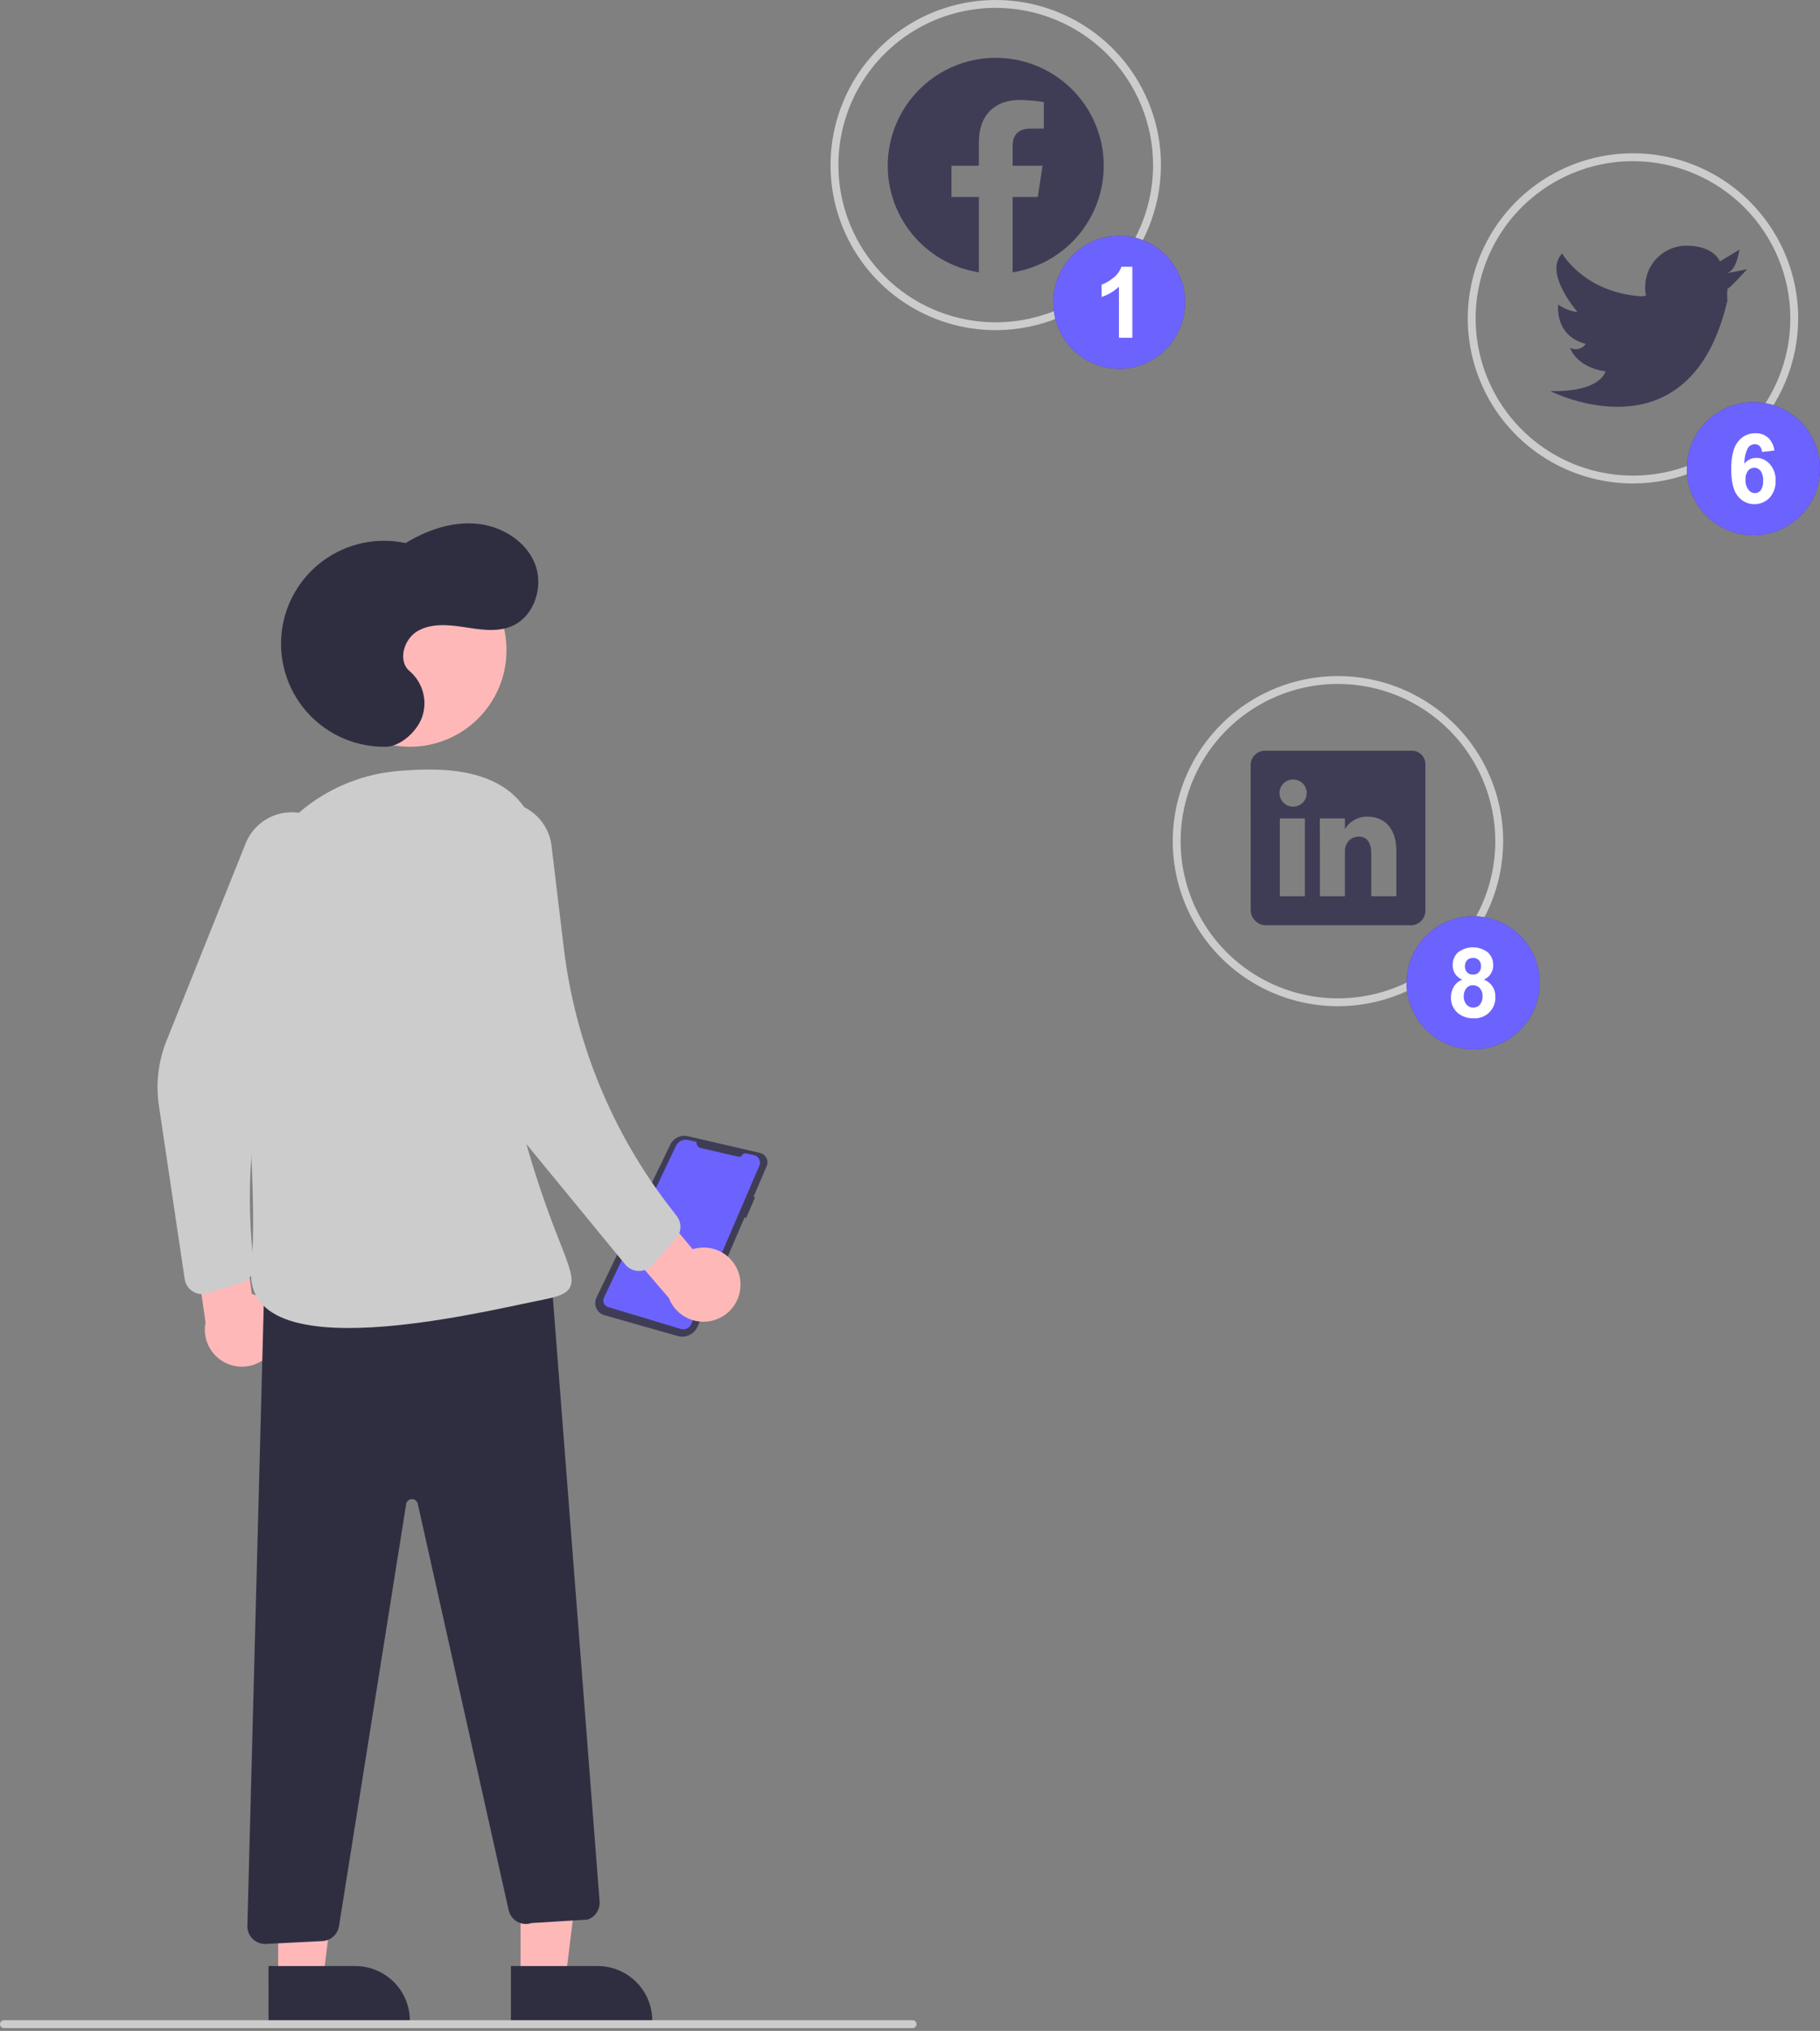 <svg width="225" height="251" viewBox="0 0 225 251" fill="none" xmlns="http://www.w3.org/2000/svg">
<rect x="0" y="0" width="225" height="251" fill="#808080" stroke="none"/>
<g id="socialable">
<path id="Vector" d="M94.159 142.554C94.303 142.616 94.434 142.706 94.543 142.819C94.653 142.931 94.739 143.064 94.797 143.21C94.855 143.355 94.884 143.511 94.882 143.668C94.88 143.825 94.847 143.98 94.785 144.124L93.161 147.892L93.345 147.986L92.237 150.543L92.06 150.445L86.243 163.943C86.044 164.405 85.683 164.779 85.228 164.994C84.774 165.21 84.256 165.254 83.772 165.116L74.726 162.549C74.506 162.487 74.302 162.377 74.129 162.227C73.956 162.078 73.817 161.892 73.723 161.683C73.629 161.475 73.582 161.248 73.586 161.02C73.589 160.791 73.642 160.566 73.741 160.36L82.858 141.474C83.05 141.077 83.371 140.757 83.768 140.567C84.166 140.377 84.616 140.327 85.046 140.427L93.946 142.486C94.019 142.502 94.091 142.525 94.159 142.554V142.554Z" fill="#3F3D56"/>
<path id="Vector_2" d="M86.63 141.882L91.31 142.964C91.394 142.984 91.482 142.975 91.561 142.939C91.639 142.904 91.704 142.843 91.745 142.767C91.791 142.681 91.864 142.612 91.954 142.571C92.043 142.531 92.143 142.521 92.238 142.543L93.224 142.771C93.358 142.802 93.484 142.862 93.593 142.948C93.702 143.033 93.79 143.14 93.853 143.263C93.915 143.386 93.95 143.522 93.954 143.66C93.958 143.797 93.932 143.934 93.878 144.061L85.458 163.637C85.354 163.88 85.163 164.076 84.923 164.187C84.683 164.299 84.411 164.318 84.157 164.242L75.176 161.535C75.061 161.5 74.955 161.442 74.866 161.363C74.776 161.283 74.704 161.186 74.656 161.077C74.607 160.967 74.583 160.849 74.584 160.729C74.586 160.61 74.613 160.492 74.664 160.384L83.563 141.619C83.694 141.342 83.916 141.119 84.192 140.986C84.468 140.853 84.781 140.818 85.079 140.887L86.118 141.127C86.093 141.294 86.131 141.465 86.226 141.605C86.321 141.745 86.466 141.844 86.63 141.882Z" fill="#6C63FF"/>
<path id="Vector_3" d="M64.355 244.57L69.915 244.569L72.559 223.148L64.353 223.149L64.355 244.57Z" fill="#FFB8B8"/>
<path id="Vector_4" d="M80.637 249.725L63.164 249.726L63.164 242.983L73.886 242.982C74.772 242.982 75.65 243.156 76.469 243.495C77.288 243.834 78.032 244.33 78.659 244.957C79.286 245.583 79.784 246.326 80.123 247.144C80.462 247.962 80.637 248.839 80.637 249.725V249.725L80.637 249.725Z" fill="#2F2E41"/>
<path id="Vector_5" d="M34.389 244.57L39.949 244.569L42.592 223.148L34.387 223.149L34.389 244.57Z" fill="#FFB8B8"/>
<path id="Vector_6" d="M50.671 249.725L33.198 249.726L33.197 242.983L43.919 242.982C45.71 242.982 47.427 243.692 48.693 244.957C49.959 246.221 50.67 247.936 50.671 249.725V249.725L50.671 249.725Z" fill="#2F2E41"/>
<path id="Vector_7" d="M50.671 92.29C57.267 92.29 62.615 86.949 62.615 80.359C62.615 73.77 57.267 68.428 50.671 68.428C44.074 68.428 38.727 73.77 38.727 80.359C38.727 86.949 44.074 92.29 50.671 92.29Z" fill="#FFB8B8"/>
<path id="Vector_8" d="M91.511 158.17C91.428 157.509 91.201 156.875 90.845 156.312C90.49 155.748 90.015 155.269 89.454 154.909C88.894 154.549 88.261 154.316 87.6 154.226C86.94 154.137 86.267 154.193 85.631 154.391L78.956 146.398L73.104 149.265L82.689 160.421C83.093 161.467 83.867 162.329 84.865 162.843C85.862 163.357 87.014 163.487 88.101 163.21C89.189 162.932 90.136 162.266 90.765 161.337C91.394 160.408 91.659 159.281 91.511 158.17V158.17Z" fill="#FFB8B8"/>
<path id="Vector_9" d="M34.063 166.254C34.347 165.652 34.496 164.995 34.499 164.329C34.502 163.663 34.358 163.004 34.078 162.4C33.799 161.795 33.39 161.259 32.88 160.83C32.371 160.4 31.774 160.088 31.13 159.914L29.79 149.591L23.311 148.874L25.409 163.426C25.188 164.525 25.379 165.667 25.944 166.635C26.51 167.603 27.412 168.331 28.478 168.68C29.545 169.028 30.703 168.974 31.732 168.527C32.761 168.08 33.591 167.271 34.063 166.254L34.063 166.254Z" fill="#FFB8B8"/>
<path id="Vector_10" d="M24.997 159.942C24.472 159.942 23.965 159.754 23.568 159.411C23.17 159.069 22.909 158.595 22.832 158.077L19.643 136.626C19.243 133.926 19.567 131.168 20.583 128.633L30.372 104.228C30.773 103.23 31.43 102.355 32.277 101.691C33.124 101.028 34.131 100.599 35.197 100.449C36.263 100.298 37.35 100.431 38.348 100.835C39.346 101.238 40.219 101.897 40.881 102.745H40.881C41.564 103.62 41.996 104.664 42.13 105.766C42.263 106.867 42.094 107.984 41.639 108.996L37.024 119.309C31.848 130.877 29.895 143.627 31.372 156.213C31.431 156.721 31.311 157.233 31.031 157.662C30.751 158.09 30.33 158.407 29.84 158.557L25.639 159.846C25.431 159.91 25.214 159.942 24.997 159.942Z" fill="#CCCCCC"/>
<path id="Vector_11" d="M47.763 92.29C45.965 92.329 44.179 91.987 42.523 91.287C40.867 90.588 39.378 89.546 38.154 88.231C36.93 86.915 35.998 85.356 35.42 83.655C34.842 81.954 34.631 80.15 34.801 78.362C34.97 76.574 35.517 74.842 36.404 73.28C37.292 71.718 38.5 70.361 39.95 69.299C41.4 68.236 43.058 67.493 44.816 67.116C46.574 66.74 48.392 66.739 50.15 67.114C52.777 65.521 55.831 64.449 58.892 64.722C61.952 64.995 64.979 66.81 66.124 69.658C67.268 72.507 66.039 76.262 63.193 77.42C61.368 78.162 59.308 77.802 57.361 77.503C55.414 77.203 53.29 77.008 51.595 78.012C49.901 79.015 49.139 81.706 50.656 82.961C51.461 83.652 52.035 84.572 52.303 85.598C52.571 86.624 52.52 87.707 52.156 88.703C51.394 90.673 49.312 92.256 47.763 92.29Z" fill="#2F2E41"/>
<path id="Vector_12" d="M32.77 240.254C32.478 240.254 32.189 240.196 31.919 240.082C31.65 239.969 31.406 239.803 31.202 239.593C30.998 239.384 30.838 239.136 30.732 238.865C30.625 238.593 30.574 238.302 30.582 238.01L32.707 157.461L32.938 157.455L68.062 156.69L74.126 235.015C74.159 235.492 74.036 235.966 73.774 236.367C73.513 236.767 73.127 237.07 72.677 237.231L72.61 237.245L65.716 237.666C65.426 237.764 65.118 237.8 64.812 237.771C64.507 237.742 64.211 237.65 63.943 237.499C63.676 237.349 63.443 237.144 63.26 236.898C63.077 236.652 62.948 236.37 62.881 236.071L51.644 185.843C51.607 185.678 51.513 185.531 51.379 185.427C51.245 185.323 51.079 185.269 50.909 185.274C50.74 185.279 50.577 185.344 50.45 185.456C50.323 185.568 50.238 185.721 50.212 185.888L41.91 238.055C41.829 238.549 41.582 239.001 41.209 239.336C40.837 239.67 40.361 239.868 39.86 239.895L32.881 240.251C32.844 240.253 32.807 240.254 32.77 240.254Z" fill="#2F2E41"/>
<path id="Vector_13" d="M43.108 164.128C38.737 164.128 34.92 163.468 32.812 161.586C31.458 160.376 30.872 158.732 31.071 156.697C31.82 149.05 30.522 132.288 29.301 119.573C29.022 116.591 29.339 113.583 30.234 110.725C31.129 107.866 32.584 105.214 34.514 102.923C36.372 100.703 38.659 98.88 41.239 97.564C43.818 96.247 46.637 95.464 49.526 95.261C53.547 94.975 62.963 94.308 65.89 101.797C70.287 113.045 68.136 118.204 66.056 123.193C64.29 127.431 62.463 131.814 64.702 140.044C65.939 144.595 67.437 149.071 69.189 153.45C70.402 156.556 71.011 158.115 70.449 159.134C70.005 159.937 68.899 160.287 67.014 160.651C66.398 160.771 65.584 160.943 64.615 161.149C59.688 162.195 50.587 164.128 43.108 164.128Z" fill="#CCCCCC"/>
<path id="Vector_14" d="M78.992 157.078C78.975 157.078 78.959 157.078 78.942 157.077C78.627 157.07 78.317 156.995 78.034 156.857C77.75 156.719 77.5 156.522 77.3 156.279L64.919 141.208C62.276 137.988 60.535 134.125 59.875 130.013L56.063 106.214C55.935 105.412 55.968 104.592 56.16 103.802C56.353 103.012 56.701 102.269 57.185 101.615C57.669 100.961 58.278 100.411 58.977 99.995C59.677 99.579 60.452 99.307 61.258 99.195C62.064 99.082 62.884 99.131 63.671 99.339C64.457 99.547 65.195 99.909 65.839 100.405C66.484 100.901 67.023 101.521 67.425 102.227C67.828 102.934 68.085 103.714 68.182 104.521L69.697 117.143C71.099 128.803 75.625 139.869 82.8 149.172L83.666 150.295C83.979 150.7 84.139 151.202 84.12 151.713C84.1 152.224 83.902 152.712 83.559 153.092L80.618 156.355C80.413 156.582 80.162 156.764 79.882 156.889C79.602 157.013 79.299 157.078 78.992 157.078Z" fill="#CCCCCC"/>
<g id="fb">
<path id="Vector_15" d="M123.1 40.805C119.06 40.805 115.112 39.609 111.753 37.367C108.394 35.125 105.776 31.939 104.23 28.21C102.684 24.482 102.28 20.38 103.068 16.422C103.856 12.465 105.801 8.829 108.658 5.976C111.514 3.122 115.153 1.179 119.115 0.392C123.077 -0.395 127.184 0.009 130.916 1.553C134.648 3.097 137.838 5.712 140.083 9.068C142.327 12.423 143.525 16.367 143.525 20.403C143.519 25.812 141.365 30.998 137.536 34.823C133.707 38.648 128.515 40.799 123.1 40.805V40.805ZM123.1 0.972C119.253 0.972 115.492 2.111 112.293 4.246C109.094 6.381 106.601 9.416 105.129 12.967C103.657 16.517 103.271 20.424 104.022 24.194C104.772 27.963 106.625 31.425 109.345 34.142C112.066 36.86 115.532 38.711 119.305 39.46C123.079 40.21 126.99 39.825 130.544 38.355C134.098 36.884 137.136 34.393 139.274 31.198C141.411 28.003 142.552 24.246 142.552 20.403C142.546 15.251 140.495 10.312 136.848 6.669C133.202 3.026 128.257 0.977 123.1 0.972V0.972Z" fill="#CCCCCC"/>
<path id="Vector_16" fill-rule="evenodd" clip-rule="evenodd" d="M136.452 20.483C136.451 17.934 135.72 15.439 134.344 13.292C132.968 11.146 131.005 9.438 128.688 8.372C126.37 7.305 123.796 6.924 121.268 7.274C118.741 7.623 116.367 8.689 114.427 10.345C112.487 12.001 111.062 14.177 110.322 16.616C109.582 19.055 109.557 21.655 110.25 24.108C110.943 26.561 112.325 28.764 114.233 30.457C116.14 32.15 118.494 33.261 121.014 33.659V24.339H117.623V20.483H121.014V17.544C121.014 14.202 123.008 12.354 126.057 12.354C127.058 12.368 128.058 12.455 129.046 12.615V15.897H127.362C125.704 15.897 125.186 16.925 125.186 17.981V20.483H128.888L128.297 24.34H125.186V33.66C128.327 33.163 131.187 31.563 133.252 29.148C135.317 26.732 136.452 23.659 136.452 20.483V20.483Z" fill="#3F3D56"/>
<path id="Vector_17" d="M138.359 45.581C142.857 45.581 146.502 41.899 146.502 37.357C146.502 32.815 142.857 29.133 138.359 29.133C133.862 29.133 130.216 32.815 130.216 37.357C130.216 41.899 133.862 45.581 138.359 45.581Z" fill="#3F3D56"/>
<path id="Vector_18" d="M139.988 41.743H138.33V35.432C137.718 36.008 136.986 36.441 136.187 36.702V35.182C136.7 34.993 137.177 34.718 137.597 34.369C138.073 34.013 138.436 33.528 138.642 32.971H139.988V41.743Z" fill="#3F3D56"/>
<path id="Vector_19" d="M138.359 45.581C142.857 45.581 146.502 41.899 146.502 37.357C146.502 32.815 142.857 29.133 138.359 29.133C133.862 29.133 130.216 32.815 130.216 37.357C130.216 41.899 133.862 45.581 138.359 45.581Z" fill="#6C63FF"/>
<path id="Vector_20" d="M139.988 41.743H138.33V35.432C137.718 36.008 136.986 36.441 136.187 36.702V35.182C136.7 34.993 137.177 34.718 137.597 34.369C138.073 34.013 138.436 33.528 138.642 32.971H139.988V41.743Z" fill="white"/>
</g>
<g id="twitter">
<path id="Vector_21" d="M201.881 59.751C197.841 59.751 193.892 58.554 190.533 56.312C187.175 54.07 184.557 50.884 183.011 47.156C181.465 43.428 181.06 39.325 181.849 35.368C182.637 31.41 184.582 27.774 187.438 24.921C190.295 22.068 193.934 20.125 197.896 19.337C201.858 18.55 205.965 18.954 209.697 20.498C213.429 22.043 216.619 24.658 218.863 28.013C221.107 31.368 222.305 35.313 222.305 39.348C222.299 44.757 220.145 49.943 216.316 53.768C212.487 57.593 207.296 59.745 201.881 59.751V59.751ZM201.881 19.917C198.033 19.917 194.273 21.056 191.074 23.192C187.875 25.327 185.382 28.361 183.909 31.912C182.437 35.463 182.052 39.37 182.802 43.139C183.553 46.908 185.406 50.37 188.126 53.088C190.846 55.805 194.312 57.656 198.086 58.406C201.859 59.156 205.77 58.771 209.325 57.3C212.879 55.829 215.917 53.339 218.054 50.143C220.192 46.948 221.333 43.191 221.333 39.348C221.327 34.196 219.275 29.257 215.629 25.614C211.982 21.972 207.038 19.923 201.881 19.917V19.917Z" fill="#CCCCCC"/>
<path id="Vector_22" d="M213.552 33.76L215.983 33.275C215.983 33.275 213.941 35.558 213.552 35.703C213.515 36.189 213.515 36.676 213.552 37.161C208.883 57.175 191.668 48.334 191.668 48.334C197.941 48.479 198.476 45.905 198.476 45.905C194.829 45.37 194.1 42.99 194.1 42.99C194.427 43.163 194.806 43.208 195.165 43.119C195.524 43.029 195.837 42.81 196.045 42.504C192.106 41.484 192.641 37.647 192.641 37.647C193.343 38.153 194.163 38.471 195.024 38.57C194.586 38.035 190.89 33.615 193.127 31.331C193.127 31.331 195.85 36.189 202.999 36.627L203.485 36.529C203.403 36.179 203.37 35.82 203.388 35.461C203.388 34.108 203.926 32.81 204.884 31.854C205.841 30.897 207.14 30.36 208.494 30.36C211.898 30.36 212.628 32.303 212.628 32.303L215.059 30.846C215.011 30.846 214.767 33.275 213.552 33.76Z" fill="#3F3D56"/>
<path id="Vector_23" d="M216.767 66.151C221.314 66.151 225 62.469 225 57.928C225 53.386 221.314 49.704 216.767 49.704C212.22 49.704 208.534 53.386 208.534 57.928C208.534 62.469 212.22 66.151 216.767 66.151Z" fill="#3F3D56"/>
<path id="Vector_24" d="M215.789 59.272C215.761 59.713 215.886 60.151 216.143 60.511C216.234 60.642 216.354 60.749 216.494 60.825C216.634 60.901 216.79 60.943 216.95 60.948C217.091 60.95 217.23 60.918 217.357 60.856C217.483 60.794 217.593 60.703 217.679 60.59C217.903 60.243 218.006 59.831 217.97 59.419C218.005 58.986 217.895 58.554 217.656 58.191C217.566 58.071 217.449 57.974 217.315 57.907C217.181 57.839 217.034 57.803 216.884 57.801C216.734 57.8 216.586 57.832 216.45 57.897C216.315 57.961 216.196 58.056 216.103 58.173C215.872 58.491 215.761 58.88 215.789 59.272V59.272ZM219.36 55.68L217.835 55.856C217.823 55.588 217.72 55.332 217.544 55.13C217.463 55.051 217.367 54.99 217.262 54.95C217.157 54.909 217.045 54.891 216.933 54.895C216.764 54.898 216.599 54.942 216.452 55.023C216.304 55.105 216.18 55.222 216.089 55.364C215.785 55.969 215.635 56.639 215.654 57.316C215.824 57.089 216.045 56.904 216.299 56.778C216.553 56.651 216.834 56.587 217.118 56.588C217.44 56.587 217.758 56.657 218.05 56.793C218.342 56.929 218.601 57.127 218.808 57.374C219.291 57.937 219.542 58.661 219.511 59.402C219.549 60.176 219.283 60.934 218.771 61.517C218.511 61.786 218.195 61.996 217.847 62.133C217.498 62.27 217.123 62.33 216.749 62.31C216.375 62.29 216.009 62.189 215.677 62.015C215.345 61.842 215.055 61.599 214.825 61.303C214.29 60.629 214.023 59.525 214.023 57.989C214.023 56.415 214.302 55.28 214.859 54.584C215.112 54.252 215.441 53.984 215.818 53.803C216.195 53.621 216.61 53.532 217.028 53.541C217.596 53.521 218.15 53.717 218.578 54.089C219.017 54.512 219.293 55.075 219.36 55.68V55.68Z" fill="#3F3D56"/>
<path id="Vector_25" d="M216.767 66.151C221.314 66.151 225 62.469 225 57.928C225 53.386 221.314 49.704 216.767 49.704C212.22 49.704 208.534 53.386 208.534 57.928C208.534 62.469 212.22 66.151 216.767 66.151Z" fill="#6C63FF"/>
<path id="Vector_26" d="M215.789 59.272C215.761 59.713 215.886 60.151 216.143 60.511C216.234 60.642 216.354 60.749 216.494 60.825C216.634 60.901 216.79 60.943 216.95 60.948C217.091 60.95 217.23 60.918 217.357 60.856C217.483 60.794 217.593 60.703 217.679 60.59C217.903 60.243 218.006 59.831 217.97 59.419C218.005 58.986 217.895 58.554 217.656 58.191C217.566 58.071 217.449 57.974 217.315 57.907C217.181 57.839 217.034 57.803 216.884 57.801C216.734 57.8 216.586 57.832 216.45 57.897C216.315 57.961 216.196 58.056 216.103 58.173C215.872 58.491 215.761 58.88 215.789 59.272V59.272ZM219.36 55.68L217.835 55.856C217.823 55.588 217.72 55.332 217.544 55.13C217.463 55.051 217.367 54.99 217.262 54.95C217.157 54.909 217.045 54.891 216.933 54.895C216.764 54.898 216.599 54.942 216.452 55.023C216.304 55.105 216.18 55.222 216.089 55.364C215.785 55.969 215.635 56.639 215.654 57.316C215.824 57.089 216.045 56.904 216.299 56.778C216.553 56.651 216.834 56.587 217.118 56.588C217.44 56.587 217.758 56.657 218.05 56.793C218.342 56.929 218.601 57.127 218.808 57.374C219.291 57.937 219.542 58.661 219.511 59.402C219.549 60.176 219.283 60.934 218.771 61.517C218.511 61.786 218.195 61.996 217.847 62.133C217.498 62.27 217.123 62.33 216.749 62.31C216.375 62.29 216.009 62.189 215.677 62.015C215.345 61.842 215.055 61.599 214.825 61.303C214.29 60.629 214.023 59.525 214.023 57.989C214.023 56.415 214.302 55.28 214.859 54.584C215.112 54.252 215.441 53.984 215.818 53.803C216.195 53.621 216.61 53.532 217.028 53.541C217.596 53.521 218.15 53.717 218.578 54.089C219.017 54.512 219.293 55.075 219.36 55.68V55.68Z" fill="white"/>
</g>
<g id="linkedin">
<path id="Vector_27" d="M165.408 124.359C161.368 124.359 157.419 123.162 154.061 120.921C150.702 118.679 148.084 115.492 146.538 111.764C144.992 108.036 144.588 103.934 145.376 99.976C146.164 96.018 148.109 92.383 150.966 89.529C153.822 86.676 157.461 84.733 161.423 83.946C165.385 83.159 169.492 83.563 173.224 85.107C176.956 86.651 180.146 89.266 182.39 92.621C184.635 95.977 185.832 99.921 185.832 103.956C185.826 109.366 183.673 114.552 179.843 118.376C176.014 122.201 170.823 124.353 165.408 124.359V124.359ZM165.408 84.525C161.561 84.525 157.8 85.665 154.601 87.8C151.402 89.935 148.909 92.97 147.437 96.52C145.964 100.071 145.579 103.978 146.33 107.747C147.08 111.516 148.933 114.979 151.653 117.696C154.374 120.414 157.84 122.264 161.613 123.014C165.386 123.764 169.298 123.379 172.852 121.908C176.406 120.438 179.444 117.947 181.582 114.752C183.719 111.556 184.86 107.8 184.86 103.956C184.854 98.805 182.803 93.866 179.156 90.223C175.509 86.58 170.565 84.531 165.408 84.525V84.525Z" fill="#CCCCCC"/>
<path id="Vector_28" d="M174.487 92.783L156.464 92.784C156.232 92.773 156 92.808 155.782 92.886C155.564 92.965 155.363 93.085 155.192 93.242C155.02 93.398 154.881 93.586 154.783 93.796C154.684 94.006 154.629 94.233 154.618 94.465L154.62 112.509C154.633 112.994 154.831 113.457 155.174 113.8C155.517 114.144 155.98 114.344 156.466 114.357L174.484 114.356C174.958 114.337 175.406 114.133 175.73 113.787C176.054 113.441 176.229 112.981 176.216 112.507L176.215 94.463C176.218 94.237 176.176 94.013 176.09 93.805C176.004 93.596 175.876 93.407 175.714 93.25C175.552 93.093 175.36 92.97 175.149 92.89C174.938 92.809 174.713 92.773 174.487 92.783V92.783ZM161.314 110.766L158.22 110.766L158.22 101.157L161.313 101.157L161.314 110.766ZM159.873 99.696H159.851C159.406 99.693 158.98 99.514 158.667 99.198C158.354 98.882 158.178 98.455 158.18 98.01C158.181 97.565 158.359 97.139 158.675 96.825C158.99 96.511 159.417 96.335 159.862 96.335C160.307 96.335 160.734 96.511 161.05 96.825C161.365 97.139 161.543 97.565 161.544 98.01C161.546 98.455 161.371 98.882 161.058 99.198C160.744 99.514 160.319 99.693 159.873 99.696V99.696ZM172.621 110.765L169.528 110.765L169.527 105.511C169.527 104.252 169.077 103.392 167.957 103.393C167.607 103.395 167.267 103.507 166.982 103.711C166.698 103.915 166.485 104.203 166.371 104.533C166.289 104.778 166.252 105.035 166.264 105.292L166.265 110.766L163.171 110.766L163.17 101.157L166.264 101.156L166.264 102.494C166.545 102.007 166.953 101.605 167.444 101.33C167.935 101.055 168.491 100.917 169.054 100.931C171.085 100.931 172.621 102.268 172.621 105.151V110.765Z" fill="#3F3D56"/>
<path id="Vector_29" d="M182.121 129.69C186.668 129.69 190.354 126.008 190.354 121.466C190.354 116.924 186.668 113.242 182.121 113.242C177.575 113.242 173.889 116.924 173.889 121.466C173.889 126.008 177.575 129.69 182.121 129.69Z" fill="#3F3D56"/>
<path id="Vector_30" d="M181.102 119.41C181.094 119.55 181.114 119.689 181.16 119.821C181.207 119.953 181.279 120.074 181.373 120.177C181.467 120.27 181.58 120.342 181.704 120.39C181.828 120.437 181.96 120.458 182.093 120.452C182.227 120.459 182.361 120.437 182.486 120.389C182.612 120.341 182.726 120.268 182.821 120.174C182.916 120.071 182.989 119.949 183.036 119.817C183.083 119.685 183.103 119.544 183.095 119.404C183.101 119.269 183.081 119.134 183.034 119.007C182.988 118.879 182.917 118.763 182.825 118.663C182.731 118.57 182.62 118.497 182.497 118.449C182.374 118.401 182.242 118.38 182.11 118.385C181.975 118.379 181.84 118.4 181.713 118.449C181.587 118.497 181.472 118.571 181.376 118.666C181.283 118.766 181.211 118.883 181.164 119.011C181.117 119.138 181.096 119.274 181.102 119.41V119.41ZM180.954 123.088C180.931 123.471 181.052 123.849 181.293 124.147C181.397 124.269 181.527 124.367 181.673 124.433C181.819 124.498 181.978 124.531 182.139 124.528C182.294 124.532 182.448 124.501 182.59 124.437C182.732 124.374 182.857 124.28 182.958 124.162C183.193 123.862 183.309 123.485 183.283 123.105C183.3 122.752 183.182 122.406 182.953 122.137C182.849 122.018 182.72 121.924 182.575 121.86C182.431 121.797 182.274 121.766 182.116 121.77C181.947 121.759 181.777 121.791 181.624 121.864C181.471 121.937 181.34 122.048 181.242 122.186C181.055 122.45 180.954 122.765 180.954 123.088V123.088ZM180.773 121.067C180.4 120.923 180.084 120.663 179.87 120.326C179.683 120.015 179.585 119.657 179.588 119.293C179.58 118.998 179.633 118.704 179.745 118.431C179.857 118.157 180.026 117.91 180.24 117.706C180.771 117.3 181.421 117.08 182.09 117.08C182.759 117.08 183.41 117.3 183.941 117.706C184.156 117.909 184.326 118.156 184.44 118.429C184.553 118.703 184.607 118.998 184.598 119.294C184.606 119.67 184.501 120.041 184.296 120.357C184.091 120.673 183.795 120.921 183.448 121.067C183.875 121.226 184.242 121.515 184.497 121.893C184.751 122.271 184.88 122.72 184.866 123.175C184.886 123.534 184.829 123.892 184.7 124.227C184.571 124.562 184.373 124.866 184.118 125.119C183.863 125.372 183.558 125.568 183.221 125.694C182.885 125.82 182.526 125.874 182.167 125.852C181.482 125.876 180.811 125.659 180.271 125.237C179.977 124.998 179.743 124.693 179.588 124.347C179.433 124.001 179.361 123.624 179.377 123.245C179.373 122.797 179.489 122.355 179.713 121.967C179.959 121.559 180.331 121.244 180.773 121.067V121.067Z" fill="#3F3D56"/>
<path id="Vector_31" d="M182.121 129.69C186.668 129.69 190.354 126.008 190.354 121.466C190.354 116.924 186.668 113.242 182.121 113.242C177.575 113.242 173.889 116.924 173.889 121.466C173.889 126.008 177.575 129.69 182.121 129.69Z" fill="#6C63FF"/>
<path id="Vector_32" d="M181.102 119.41C181.094 119.55 181.114 119.689 181.16 119.821C181.207 119.953 181.279 120.074 181.373 120.177C181.467 120.27 181.58 120.342 181.704 120.39C181.828 120.437 181.96 120.458 182.093 120.452C182.227 120.459 182.361 120.437 182.486 120.389C182.612 120.341 182.726 120.268 182.821 120.174C182.916 120.071 182.989 119.949 183.036 119.817C183.083 119.685 183.103 119.544 183.095 119.404C183.101 119.269 183.081 119.134 183.034 119.007C182.988 118.879 182.917 118.763 182.825 118.663C182.731 118.57 182.62 118.497 182.497 118.449C182.374 118.401 182.242 118.38 182.11 118.385C181.975 118.379 181.84 118.4 181.713 118.449C181.587 118.497 181.472 118.571 181.376 118.666C181.283 118.766 181.211 118.883 181.164 119.011C181.117 119.138 181.096 119.274 181.102 119.41V119.41ZM180.954 123.088C180.931 123.471 181.052 123.849 181.293 124.147C181.397 124.269 181.527 124.367 181.673 124.433C181.819 124.498 181.978 124.531 182.139 124.528C182.294 124.532 182.448 124.501 182.59 124.437C182.732 124.374 182.857 124.28 182.958 124.162C183.193 123.862 183.309 123.485 183.283 123.105C183.3 122.752 183.182 122.406 182.953 122.137C182.849 122.018 182.72 121.924 182.575 121.86C182.431 121.797 182.274 121.766 182.116 121.77C181.947 121.759 181.777 121.791 181.624 121.864C181.471 121.937 181.34 122.048 181.242 122.186C181.055 122.45 180.954 122.765 180.954 123.088V123.088ZM180.773 121.067C180.4 120.923 180.084 120.663 179.87 120.326C179.683 120.015 179.585 119.657 179.588 119.293C179.58 118.998 179.633 118.704 179.745 118.431C179.857 118.157 180.026 117.91 180.24 117.706C180.771 117.3 181.421 117.08 182.09 117.08C182.759 117.08 183.41 117.3 183.941 117.706C184.156 117.909 184.326 118.156 184.44 118.429C184.553 118.703 184.607 118.998 184.598 119.294C184.606 119.67 184.501 120.041 184.296 120.357C184.091 120.673 183.795 120.921 183.448 121.067C183.875 121.226 184.242 121.515 184.497 121.893C184.751 122.271 184.88 122.72 184.866 123.175C184.886 123.534 184.829 123.892 184.7 124.227C184.571 124.562 184.373 124.866 184.118 125.119C183.863 125.372 183.558 125.568 183.221 125.694C182.885 125.82 182.526 125.874 182.167 125.852C181.482 125.876 180.811 125.659 180.271 125.237C179.977 124.998 179.743 124.693 179.588 124.347C179.433 124.001 179.361 123.624 179.377 123.245C179.373 122.797 179.489 122.355 179.713 121.967C179.959 121.559 180.331 121.244 180.773 121.067V121.067Z" fill="white"/>
</g>
<path id="Vector_33" d="M112.821 250.648H0.486C0.357 250.648 0.234 250.597 0.142 250.505C0.051 250.414 0 250.291 0 250.162C0 250.033 0.051 249.91 0.142 249.819C0.234 249.727 0.357 249.676 0.486 249.676H112.821C112.95 249.676 113.074 249.727 113.165 249.819C113.256 249.91 113.308 250.033 113.308 250.162C113.308 250.291 113.256 250.414 113.165 250.505C113.074 250.597 112.95 250.648 112.821 250.648Z" fill="#CCCCCC"/>
</g>
</svg>
